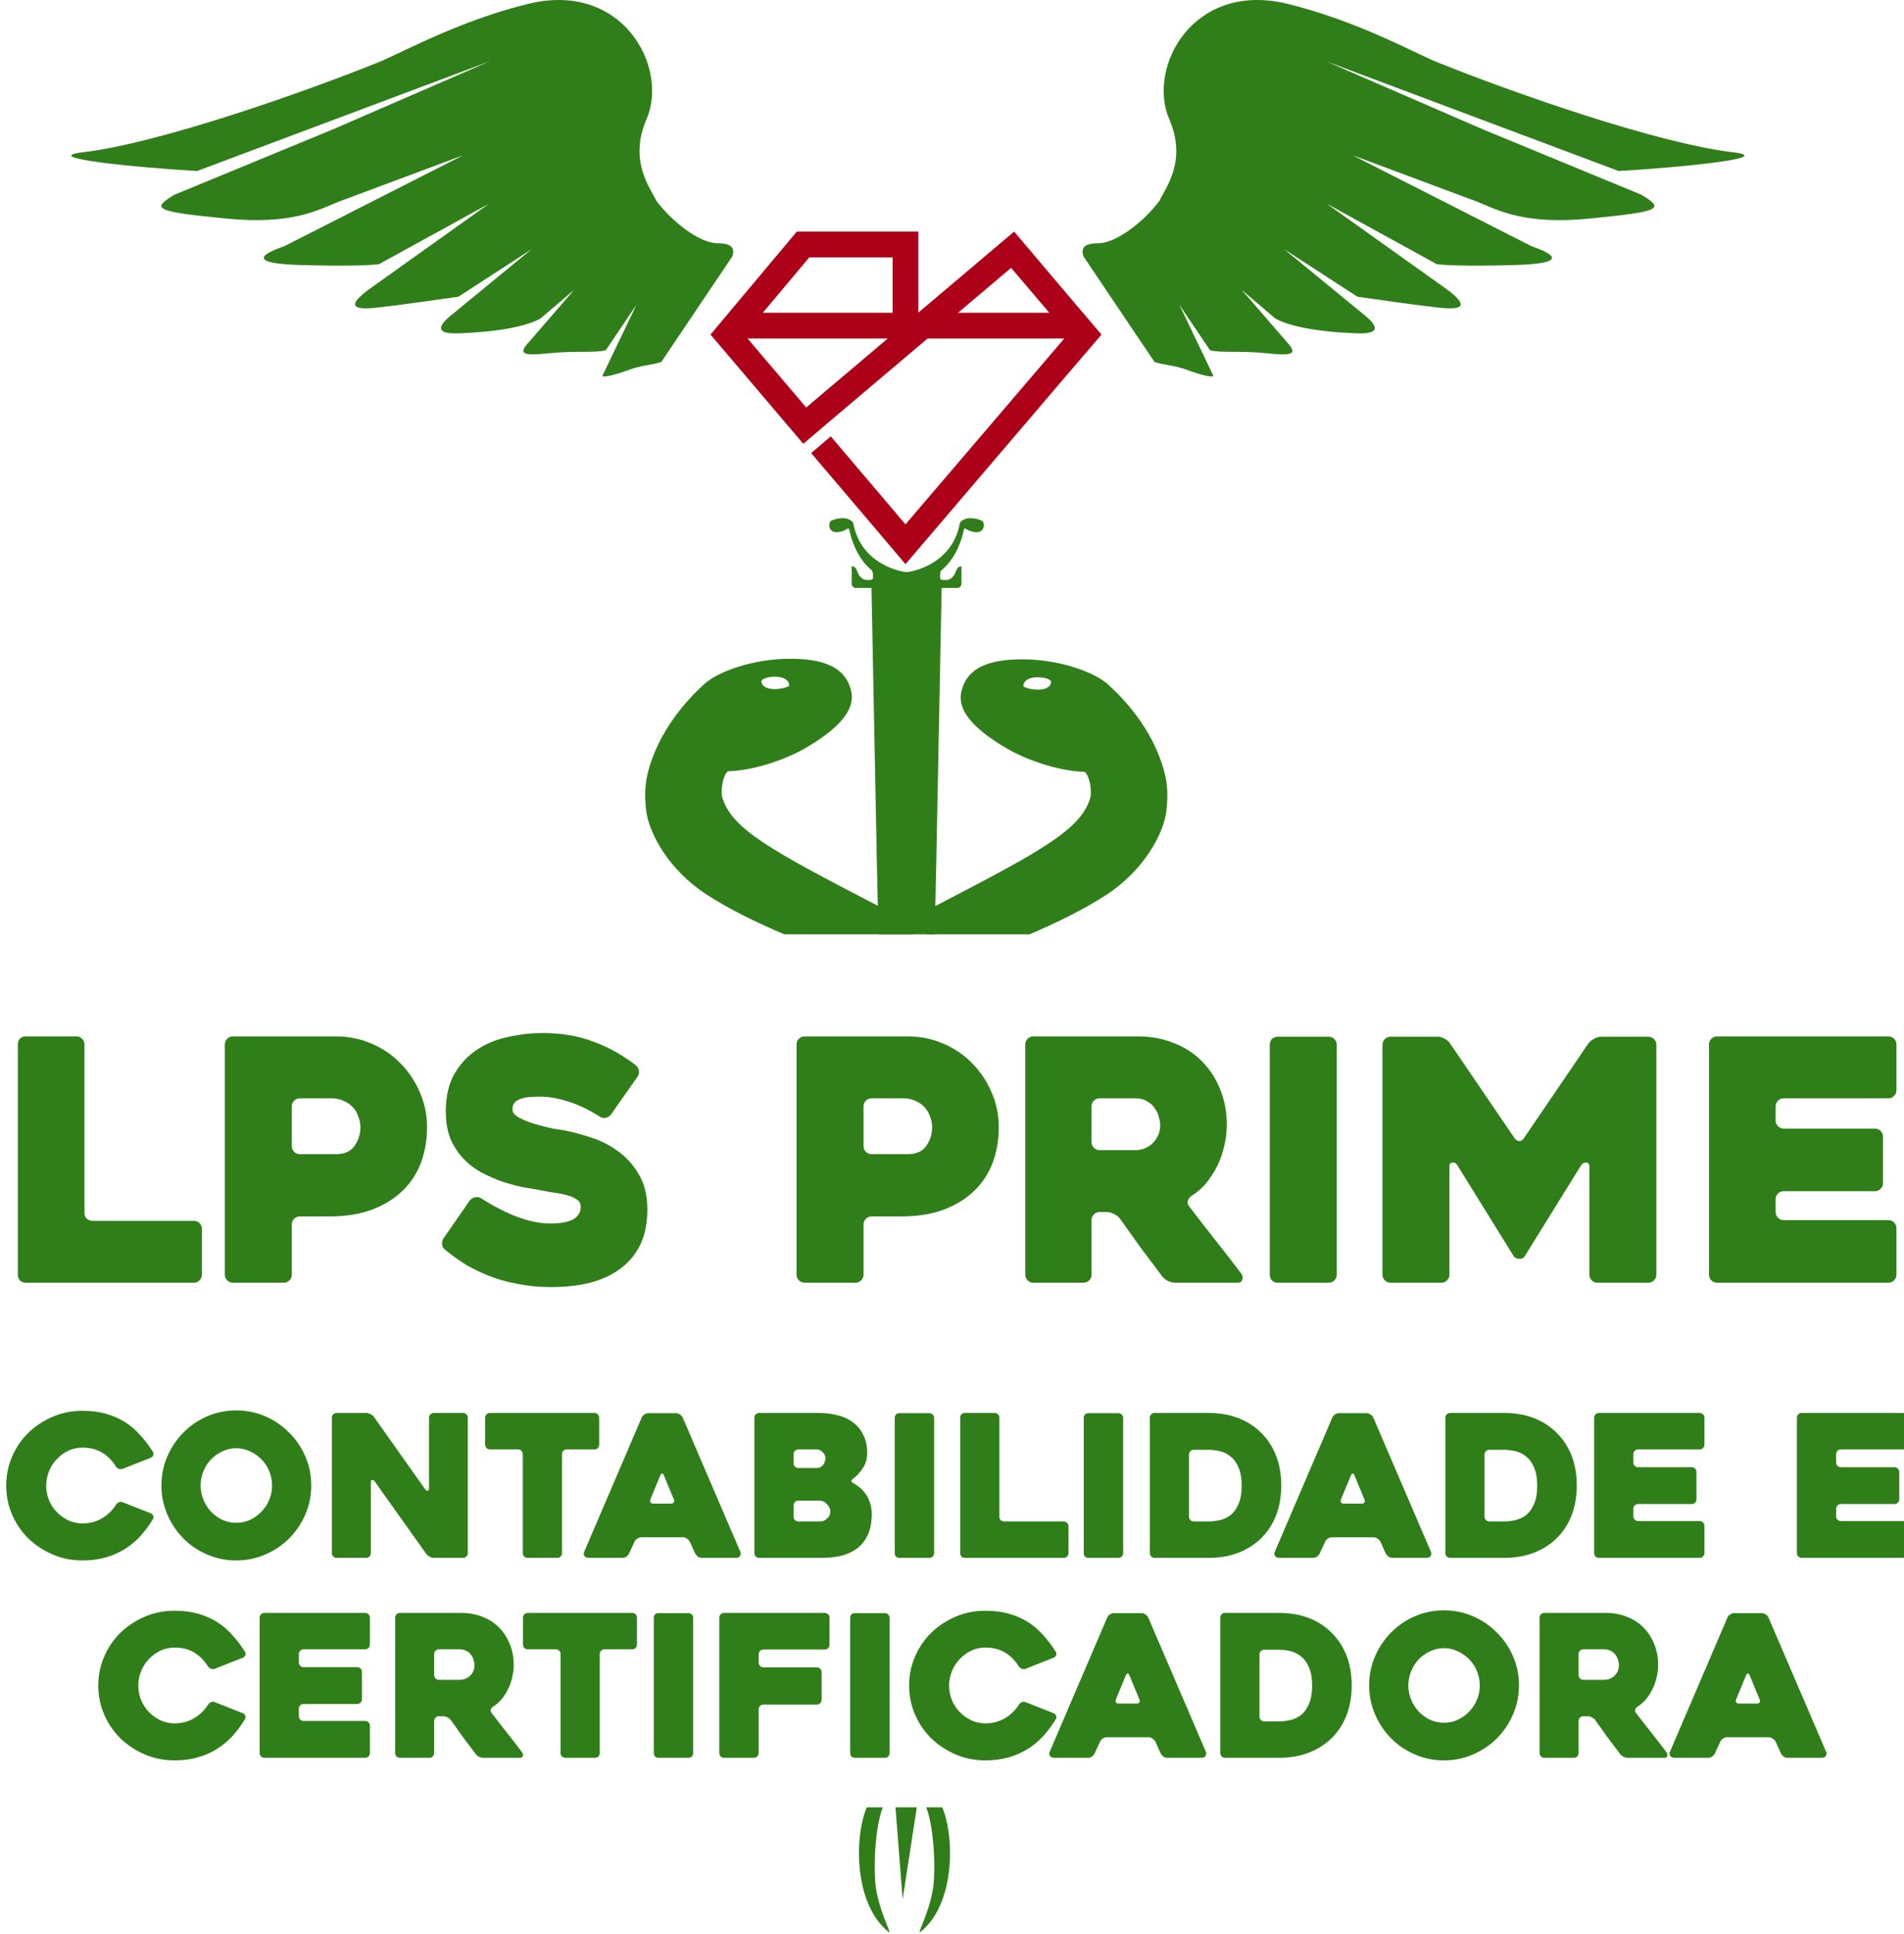 <svg width="962" height="977" viewBox="0 0 962 977" fill="none" xmlns="http://www.w3.org/2000/svg">
<path d="M102 620.8V643.92C102 645.053 101.603 646.017 100.81 646.81C100.017 647.603 99.053 648 97.92 648H13.09C11.843 648 10.823 647.603 10.03 646.81C9.35 646.017 9.01 645.053 9.01 643.92V527.64C9.01 526.507 9.35 525.543 10.03 524.75C10.823 523.957 11.843 523.56 13.09 523.56H38.59C39.723 523.56 40.687 523.957 41.48 524.75C42.273 525.543 42.67 526.507 42.67 527.64V612.64C42.67 613.773 43.01 614.737 43.69 615.53C44.483 616.323 45.503 616.72 46.75 616.72H97.92C99.053 616.72 100.017 617.117 100.81 617.91C101.603 618.703 102 619.667 102 620.8ZM166.3 614.51H151.51C150.377 614.51 149.413 614.907 148.62 615.7C147.827 616.493 147.43 617.457 147.43 618.59V643.92C147.43 645.053 147.033 646.017 146.24 646.81C145.447 647.603 144.483 648 143.35 648H117.68C116.547 648 115.583 647.603 114.79 646.81C113.997 646.017 113.6 645.053 113.6 643.92V527.64C113.6 526.507 113.997 525.543 114.79 524.75C115.583 523.957 116.547 523.56 117.68 523.56H169.7C176.047 523.56 181.997 524.75 187.55 527.13C193.217 529.51 198.09 532.797 202.17 536.99C206.363 541.183 209.65 546.057 212.03 551.61C214.523 557.163 215.77 563.113 215.77 569.46C215.77 575.807 214.75 581.757 212.71 587.31C210.67 592.75 207.553 597.51 203.36 601.59C199.28 605.557 194.123 608.73 187.89 611.11C181.77 613.377 174.573 614.51 166.3 614.51ZM167.49 554.84H151.51C150.377 554.84 149.413 555.237 148.62 556.03C147.827 556.823 147.43 557.787 147.43 558.92V578.98C147.43 580.113 147.827 581.077 148.62 581.87C149.413 582.663 150.377 583.06 151.51 583.06H169.7C174.007 583.06 177.123 581.7 179.05 578.98C181.09 576.147 182.11 572.973 182.11 569.46C182.11 567.647 181.77 565.89 181.09 564.19C180.523 562.377 179.617 560.79 178.37 559.43C177.123 558.07 175.593 556.993 173.78 556.2C171.967 555.293 169.87 554.84 167.49 554.84ZM243.095 605.33C249.215 609.297 255.278 612.413 261.285 614.68C267.291 616.947 272.901 618.08 278.115 618.08C283.101 618.08 286.898 617.4 289.505 616.04C292.111 614.567 293.415 612.413 293.415 609.58C293.415 608.107 292.848 606.973 291.715 606.18C290.581 605.273 289.051 604.537 287.125 603.97C285.311 603.403 283.158 602.95 280.665 602.61C278.171 602.27 275.621 601.817 273.015 601.25C270.521 600.797 267.575 600.287 264.175 599.72C260.888 599.04 257.488 598.133 253.975 597C250.461 595.753 246.948 594.223 243.435 592.41C240.035 590.597 236.975 588.273 234.255 585.44C231.535 582.607 229.325 579.263 227.625 575.41C226.038 571.443 225.245 566.797 225.245 561.47C225.245 553.65 226.775 547.19 229.835 542.09C232.895 536.99 236.748 532.967 241.395 530.02C246.155 526.96 251.425 524.863 257.205 523.73C262.985 522.483 268.595 521.86 274.035 521.86C283.555 521.86 292.055 523.277 299.535 526.11C307.128 528.83 314.381 532.853 321.295 538.18C322.201 538.973 322.711 539.937 322.825 541.07C322.938 542.203 322.655 543.223 321.975 544.13L308.715 563C308.035 563.907 307.128 564.473 305.995 564.7C304.861 564.927 303.841 564.7 302.935 564.02C297.155 560.393 291.771 557.843 286.785 556.37C281.798 554.783 277.208 553.99 273.015 553.99C271.768 553.99 270.295 554.047 268.595 554.16C267.008 554.16 265.478 554.387 264.005 554.84C262.531 555.18 261.285 555.803 260.265 556.71C259.358 557.617 258.905 558.863 258.905 560.45C258.905 562.037 260.095 563.453 262.475 564.7C264.855 565.947 267.575 567.023 270.635 567.93C273.695 568.837 276.641 569.573 279.475 570.14C282.308 570.593 284.121 570.877 284.915 570.99C288.995 571.783 293.471 572.973 298.345 574.56C303.218 576.033 307.751 578.3 311.945 581.36C316.251 584.307 319.821 588.217 322.655 593.09C325.601 597.85 327.075 603.857 327.075 611.11C327.075 617.91 325.885 623.803 323.505 628.79C321.125 633.663 317.781 637.687 313.475 640.86C309.281 644.033 304.181 646.413 298.175 648C292.281 649.473 285.708 650.21 278.455 650.21C272.561 650.21 267.065 649.7 261.965 648.68C256.865 647.773 252.105 646.47 247.685 644.77C243.265 643.07 239.128 641.087 235.275 638.82C231.535 636.44 228.078 633.947 224.905 631.34C223.998 630.66 223.488 629.753 223.375 628.62C223.261 627.373 223.545 626.297 224.225 625.39L237.315 606.52C237.995 605.613 238.901 605.047 240.035 604.82C241.168 604.593 242.188 604.763 243.095 605.33ZM455.167 614.51H440.377C439.244 614.51 438.28 614.907 437.487 615.7C436.694 616.493 436.297 617.457 436.297 618.59V643.92C436.297 645.053 435.9 646.017 435.107 646.81C434.314 647.603 433.35 648 432.217 648H406.547C405.414 648 404.45 647.603 403.657 646.81C402.864 646.017 402.467 645.053 402.467 643.92V527.64C402.467 526.507 402.864 525.543 403.657 524.75C404.45 523.957 405.414 523.56 406.547 523.56H458.567C464.914 523.56 470.864 524.75 476.417 527.13C482.084 529.51 486.957 532.797 491.037 536.99C495.23 541.183 498.517 546.057 500.897 551.61C503.39 557.163 504.637 563.113 504.637 569.46C504.637 575.807 503.617 581.757 501.577 587.31C499.537 592.75 496.42 597.51 492.227 601.59C488.147 605.557 482.99 608.73 476.757 611.11C470.637 613.377 463.44 614.51 455.167 614.51ZM456.357 554.84H440.377C439.244 554.84 438.28 555.237 437.487 556.03C436.694 556.823 436.297 557.787 436.297 558.92V578.98C436.297 580.113 436.694 581.077 437.487 581.87C438.28 582.663 439.244 583.06 440.377 583.06H458.567C462.874 583.06 465.99 581.7 467.917 578.98C469.957 576.147 470.977 572.973 470.977 569.46C470.977 567.647 470.637 565.89 469.957 564.19C469.39 562.377 468.484 560.79 467.237 559.43C465.99 558.07 464.46 556.993 462.647 556.2C460.834 555.293 458.737 554.84 456.357 554.84ZM547.432 648H522.102C520.969 648 520.005 647.603 519.212 646.81C518.419 646.017 518.022 645.053 518.022 643.92V527.64C518.022 526.507 518.419 525.543 519.212 524.75C520.005 523.957 520.969 523.56 522.102 523.56H574.972C581.545 523.56 587.609 524.693 593.162 526.96C598.715 529.113 603.419 532.173 607.272 536.14C611.239 540.107 614.299 544.81 616.452 550.25C618.719 555.69 619.852 561.697 619.852 568.27C619.852 571.897 619.399 575.523 618.492 579.15C617.699 582.663 616.509 586.007 614.922 589.18C613.335 592.353 611.465 595.243 609.312 597.85C607.159 600.343 604.722 602.44 602.002 604.14C601.095 604.82 600.472 605.67 600.132 606.69C599.905 607.597 600.132 608.503 600.812 609.41C605.119 615.077 609.652 620.913 614.412 626.92C619.172 632.927 623.422 638.423 627.162 643.41C627.842 644.317 628.012 645.337 627.672 646.47C627.332 647.49 626.595 648 625.462 648H593.842C592.709 648 591.462 647.717 590.102 647.15C588.855 646.47 587.892 645.677 587.212 644.77C583.585 640.01 579.959 635.193 576.332 630.32C572.819 625.447 569.305 620.517 565.792 615.53C565.112 614.623 564.149 613.887 562.902 613.32C561.655 612.64 560.465 612.3 559.332 612.3H555.592C554.459 612.3 553.495 612.697 552.702 613.49C551.909 614.283 551.512 615.247 551.512 616.38V643.92C551.512 645.053 551.115 646.017 550.322 646.81C549.529 647.603 548.565 648 547.432 648ZM555.592 581.02H573.612C574.972 581.02 576.389 580.793 577.862 580.34C579.335 579.773 580.695 578.98 581.942 577.96C583.189 576.827 584.209 575.467 585.002 573.88C585.795 572.293 586.192 570.423 586.192 568.27C586.192 567.137 585.965 565.833 585.512 564.36C585.172 562.773 584.492 561.3 583.472 559.94C582.565 558.467 581.262 557.277 579.562 556.37C577.975 555.35 575.992 554.84 573.612 554.84H555.592C554.459 554.84 553.495 555.237 552.702 556.03C551.909 556.823 551.512 557.787 551.512 558.92V576.94C551.512 578.073 551.909 579.037 552.702 579.83C553.495 580.623 554.459 581.02 555.592 581.02ZM671.315 648H645.645C644.399 648 643.379 647.603 642.585 646.81C641.905 646.017 641.565 645.053 641.565 643.92V527.81C641.565 526.677 641.905 525.713 642.585 524.92C643.379 524.127 644.399 523.73 645.645 523.73H671.315C672.449 523.73 673.412 524.127 674.205 524.92C674.999 525.713 675.395 526.677 675.395 527.81V643.92C675.395 645.053 674.999 646.017 674.205 646.81C673.412 647.603 672.449 648 671.315 648ZM836.869 527.81V643.92C836.869 645.053 836.472 646.017 835.679 646.81C834.886 647.603 833.922 648 832.789 648H807.119C805.986 648 805.022 647.603 804.229 646.81C803.436 646.017 803.039 645.053 803.039 643.92V589.18C803.039 588.047 802.529 587.423 801.509 587.31C800.489 587.197 799.639 587.593 798.959 588.5L770.399 634.57C769.832 635.477 768.925 635.93 767.679 635.93C766.432 635.93 765.469 635.477 764.789 634.57L736.229 588.5C735.662 587.593 734.869 587.197 733.849 587.31C732.829 587.423 732.319 588.047 732.319 589.18V643.92C732.319 645.053 731.922 646.017 731.129 646.81C730.335 647.603 729.372 648 728.239 648H702.569C701.435 648 700.472 647.603 699.679 646.81C698.885 646.017 698.489 645.053 698.489 643.92V527.81C698.489 526.677 698.885 525.713 699.679 524.92C700.472 524.127 701.435 523.73 702.569 523.73H726.369C727.502 523.73 728.692 524.07 729.939 524.75C731.185 525.43 732.092 526.223 732.659 527.13L765.299 575.07C765.979 575.977 766.772 576.43 767.679 576.43C768.585 576.43 769.322 575.977 769.889 575.07L802.529 527.13C803.209 526.223 804.172 525.43 805.419 524.75C806.666 524.07 807.855 523.73 808.989 523.73H832.789C833.922 523.73 834.886 524.127 835.679 524.92C836.472 525.713 836.869 526.677 836.869 527.81ZM897.152 558.92V566.06C897.152 567.193 897.549 568.157 898.342 568.95C899.136 569.743 900.099 570.14 901.232 570.14H947.302C948.436 570.14 949.399 570.537 950.192 571.33C950.986 572.123 951.382 573.087 951.382 574.22V597.68C951.382 598.813 950.986 599.777 950.192 600.57C949.399 601.363 948.436 601.76 947.302 601.76H901.232C900.099 601.76 899.136 602.157 898.342 602.95C897.549 603.743 897.152 604.707 897.152 605.84V612.3C897.152 613.433 897.549 614.397 898.342 615.19C899.136 615.983 900.099 616.38 901.232 616.38H954.102C955.236 616.38 956.199 616.777 956.992 617.57C957.786 618.363 958.182 619.327 958.182 620.46V643.92C958.182 645.053 957.786 646.017 956.992 646.81C956.199 647.603 955.236 648 954.102 648H867.572C866.439 648 865.476 647.603 864.682 646.81C863.889 646.017 863.492 645.053 863.492 643.92V527.64C863.492 526.507 863.889 525.543 864.682 524.75C865.476 523.957 866.439 523.56 867.572 523.56H954.102C955.236 523.56 956.199 523.957 956.992 524.75C957.786 525.543 958.182 526.507 958.182 527.64V550.76C958.182 551.893 957.786 552.857 956.992 553.65C956.199 554.443 955.236 554.84 954.102 554.84H901.232C900.099 554.84 899.136 555.237 898.342 556.03C897.549 556.823 897.152 557.787 897.152 558.92Z" fill="#307E1A"/>
<path d="M77.237 767.5C75.303 770.633 73.17 773.5 70.837 776.1C68.503 778.633 65.87 780.8 62.937 782.6C60.07 784.4 56.87 785.8 53.337 786.8C49.803 787.8 45.903 788.3 41.637 788.3C36.303 788.3 31.303 787.3 26.637 785.3C21.97 783.3 17.87 780.6 14.337 777.2C10.87 773.8 8.137 769.8 6.137 765.2C4.137 760.6 3.137 755.7 3.137 750.5C3.137 745.3 4.137 740.4 6.137 735.8C8.137 731.2 10.87 727.2 14.337 723.8C17.87 720.4 21.97 717.7 26.637 715.7C31.303 713.7 36.303 712.7 41.637 712.7C46.037 712.7 50.003 713.2 53.537 714.2C57.07 715.2 60.27 716.6 63.137 718.4C66.003 720.2 68.57 722.4 70.837 725C73.17 727.533 75.303 730.333 77.237 733.4C77.57 733.933 77.637 734.5 77.437 735.1C77.237 735.7 76.837 736.133 76.237 736.4L62.037 742C61.37 742.267 60.703 742.267 60.037 742C59.37 741.733 58.87 741.333 58.537 740.8C56.603 737.733 54.27 735.4 51.537 733.8C48.803 732.133 45.503 731.3 41.637 731.3C39.103 731.3 36.703 731.833 34.437 732.9C32.237 733.967 30.303 735.4 28.637 737.2C26.97 738.933 25.67 740.967 24.737 743.3C23.803 745.633 23.337 748.033 23.337 750.5C23.337 753.033 23.803 755.467 24.737 757.8C25.67 760.067 26.97 762.067 28.637 763.8C30.303 765.533 32.237 766.933 34.437 768C36.703 769.067 39.103 769.6 41.637 769.6C45.303 769.6 48.603 768.733 51.537 767C54.537 765.2 56.903 762.9 58.637 760.1C58.97 759.567 59.437 759.167 60.037 758.9C60.703 758.633 61.37 758.633 62.037 758.9L76.237 764.5C76.837 764.767 77.237 765.2 77.437 765.8C77.637 766.333 77.57 766.9 77.237 767.5ZM81.559 750.4C81.559 745.2 82.559 740.3 84.559 735.7C86.559 731.1 89.259 727.1 92.659 723.7C96.059 720.233 100.059 717.5 104.659 715.5C109.259 713.5 114.159 712.5 119.359 712.5C124.559 712.5 129.459 713.5 134.059 715.5C138.659 717.5 142.659 720.233 146.059 723.7C149.526 727.1 152.259 731.1 154.259 735.7C156.259 740.3 157.259 745.2 157.259 750.4C157.259 755.6 156.259 760.5 154.259 765.1C152.259 769.7 149.526 773.733 146.059 777.2C142.659 780.6 138.659 783.3 134.059 785.3C129.459 787.3 124.559 788.3 119.359 788.3C114.159 788.3 109.259 787.3 104.659 785.3C100.059 783.3 96.059 780.6 92.659 777.2C89.259 773.733 86.559 769.7 84.559 765.1C82.559 760.5 81.559 755.6 81.559 750.4ZM101.359 750.4C101.359 752.933 101.826 755.333 102.759 757.6C103.693 759.867 104.959 761.867 106.559 763.6C108.226 765.333 110.159 766.733 112.359 767.8C114.559 768.8 116.893 769.3 119.359 769.3C121.826 769.3 124.159 768.8 126.359 767.8C128.559 766.733 130.493 765.333 132.159 763.6C133.826 761.867 135.126 759.867 136.059 757.6C136.993 755.333 137.459 752.933 137.459 750.4C137.459 747.933 136.993 745.567 136.059 743.3C135.126 740.967 133.826 738.967 132.159 737.3C130.493 735.567 128.559 734.2 126.359 733.2C124.159 732.133 121.826 731.6 119.359 731.6C116.893 731.6 114.559 732.133 112.359 733.2C110.159 734.2 108.226 735.567 106.559 737.3C104.959 738.967 103.693 740.967 102.759 743.3C101.826 745.567 101.359 747.933 101.359 750.4ZM236.372 716.2V784.6C236.372 785.267 236.139 785.833 235.672 786.3C235.205 786.767 234.639 787 233.972 787H219.172C218.505 787 217.805 786.8 217.072 786.4C216.339 786 215.772 785.533 215.372 785L189.272 748.3C188.872 747.767 188.439 747.567 187.972 747.7C187.572 747.767 187.372 748.133 187.372 748.8V784.6C187.372 785.267 187.139 785.833 186.672 786.3C186.205 786.767 185.639 787 184.972 787H170.072C169.405 787 168.839 786.767 168.372 786.3C167.905 785.833 167.672 785.267 167.672 784.6V716.2C167.672 715.533 167.905 714.967 168.372 714.5C168.839 714.033 169.405 713.8 170.072 713.8H185.072C185.739 713.8 186.439 714 187.172 714.4C187.905 714.733 188.472 715.167 188.872 715.7L214.872 752.4C215.272 752.933 215.672 753.167 216.072 753.1C216.539 753.033 216.772 752.667 216.772 752V716.2C216.772 715.533 217.005 714.967 217.472 714.5C217.939 714.033 218.505 713.8 219.172 713.8H233.972C234.639 713.8 235.205 714.033 235.672 714.5C236.139 714.967 236.372 715.533 236.372 716.2ZM300.336 732.2H286.336C285.669 732.2 285.103 732.433 284.636 732.9C284.169 733.367 283.936 733.933 283.936 734.6V784.6C283.936 785.267 283.703 785.833 283.236 786.3C282.836 786.767 282.269 787 281.536 787H266.536C265.869 787 265.303 786.767 264.836 786.3C264.369 785.833 264.136 785.267 264.136 784.6V734.6C264.136 733.933 263.903 733.367 263.436 732.9C263.036 732.433 262.469 732.2 261.736 732.2H247.536C246.869 732.2 246.303 731.967 245.836 731.5C245.369 731.033 245.136 730.467 245.136 729.8V716.2C245.136 715.533 245.369 714.967 245.836 714.5C246.303 714.033 246.869 713.8 247.536 713.8H300.336C301.069 713.8 301.636 714.033 302.036 714.5C302.503 714.967 302.736 715.533 302.736 716.2V729.8C302.736 730.467 302.503 731.033 302.036 731.5C301.636 731.967 301.069 732.2 300.336 732.2ZM324.23 716.1C324.497 715.5 324.93 715 325.53 714.6C326.197 714.133 326.897 713.9 327.63 713.9H341.63C342.297 713.9 342.93 714.133 343.53 714.6C344.197 715 344.664 715.5 344.93 716.1L374.13 784.1C374.397 784.7 374.33 785.333 373.93 786C373.597 786.667 372.897 787 371.83 787H354.73C353.997 787 353.297 786.8 352.63 786.4C352.03 785.933 351.564 785.4 351.23 784.8L348.53 778.8C348.197 778.2 347.697 777.7 347.03 777.3C346.43 776.833 345.797 776.6 345.13 776.6H324.03C323.297 776.6 322.597 776.833 321.93 777.3C321.33 777.7 320.897 778.2 320.63 778.8L317.83 784.8C317.564 785.4 317.097 785.933 316.43 786.4C315.83 786.8 315.197 787 314.53 787H297.33C296.997 787 296.664 786.933 296.33 786.8C295.93 786.667 295.63 786.467 295.43 786.2C295.164 785.933 294.997 785.6 294.93 785.2C294.864 784.8 294.964 784.333 295.23 783.8L324.23 716.1ZM330.13 759.6H339.03C339.697 759.6 340.164 759.4 340.43 759C340.764 758.533 340.764 758 340.43 757.4C339.764 755.733 338.964 753.8 338.03 751.6C337.097 749.333 336.23 747.233 335.43 745.3C335.164 744.7 334.864 744.4 334.53 744.4C334.197 744.4 333.897 744.7 333.63 745.3L328.63 757.4C328.364 758 328.364 758.533 328.63 759C328.897 759.4 329.397 759.6 330.13 759.6ZM431.246 749.3C432.313 749.9 433.379 750.633 434.446 751.5C435.513 752.367 436.479 753.433 437.346 754.7C438.279 755.967 439.013 757.433 439.546 759.1C440.146 760.767 440.446 762.667 440.446 764.8C440.446 769.133 439.746 772.733 438.346 775.6C437.013 778.4 435.179 780.667 432.846 782.4C430.513 784.067 427.813 785.267 424.746 786C421.746 786.667 418.579 787 415.246 787H383.546C382.879 787 382.313 786.767 381.846 786.3C381.379 785.833 381.146 785.267 381.146 784.6V716.2C381.146 715.533 381.379 714.967 381.846 714.5C382.313 714.033 382.879 713.8 383.546 713.8H413.746C416.946 713.8 420.013 714.167 422.946 714.9C425.879 715.567 428.446 716.7 430.646 718.3C432.913 719.9 434.713 722 436.046 724.6C437.446 727.133 438.146 730.267 438.146 734C438.146 737 437.379 739.6 435.846 741.8C434.379 744 432.779 745.733 431.046 747C429.846 747.867 429.913 748.633 431.246 749.3ZM403.346 741.6H412.646C413.979 741.6 415.046 741.1 415.846 740.1C416.646 739.033 417.046 737.867 417.046 736.6C417.046 735.4 416.546 734.367 415.546 733.5C414.613 732.633 413.713 732.2 412.846 732.2H403.346C402.679 732.2 402.113 732.433 401.646 732.9C401.179 733.367 400.946 733.933 400.946 734.6V739.2C400.946 739.867 401.179 740.433 401.646 740.9C402.113 741.367 402.679 741.6 403.346 741.6ZM413.846 758.1H403.346C402.679 758.1 402.113 758.333 401.646 758.8C401.179 759.267 400.946 759.833 400.946 760.5V766.2C400.946 766.867 401.179 767.433 401.646 767.9C402.113 768.367 402.679 768.6 403.346 768.6H414.546C415.746 768.6 416.879 768.1 417.946 767.1C419.013 766.1 419.546 764.933 419.546 763.6C419.546 762.4 419.013 761.2 417.946 760C416.946 758.733 415.579 758.1 413.846 758.1ZM469.563 787H454.463C453.73 787 453.13 786.767 452.663 786.3C452.263 785.833 452.063 785.267 452.063 784.6V716.3C452.063 715.633 452.263 715.067 452.663 714.6C453.13 714.133 453.73 713.9 454.463 713.9H469.563C470.23 713.9 470.797 714.133 471.263 714.6C471.73 715.067 471.963 715.633 471.963 716.3V784.6C471.963 785.267 471.73 785.833 471.263 786.3C470.797 786.767 470.23 787 469.563 787ZM539.848 771V784.6C539.848 785.267 539.614 785.833 539.148 786.3C538.681 786.767 538.114 787 537.448 787H487.548C486.814 787 486.214 786.767 485.748 786.3C485.348 785.833 485.148 785.267 485.148 784.6V716.2C485.148 715.533 485.348 714.967 485.748 714.5C486.214 714.033 486.814 713.8 487.548 713.8H502.548C503.214 713.8 503.781 714.033 504.248 714.5C504.714 714.967 504.948 715.533 504.948 716.2V766.2C504.948 766.867 505.148 767.433 505.548 767.9C506.014 768.367 506.614 768.6 507.348 768.6H537.448C538.114 768.6 538.681 768.833 539.148 769.3C539.614 769.767 539.848 770.333 539.848 771ZM565.071 787H549.971C549.238 787 548.638 786.767 548.171 786.3C547.771 785.833 547.571 785.267 547.571 784.6V716.3C547.571 715.633 547.771 715.067 548.171 714.6C548.638 714.133 549.238 713.9 549.971 713.9H565.071C565.738 713.9 566.304 714.133 566.771 714.6C567.238 715.067 567.471 715.633 567.471 716.3V784.6C567.471 785.267 567.238 785.833 566.771 786.3C566.304 786.767 565.738 787 565.071 787ZM580.955 784.6V716.2C580.955 715.533 581.189 714.967 581.655 714.5C582.122 714.033 582.689 713.8 583.355 713.8H610.655C621.122 713.8 629.689 716.867 636.355 723C639.955 726.333 642.689 730.3 644.555 734.9C646.422 739.5 647.355 744.667 647.355 750.4C647.355 756.133 646.422 761.333 644.555 766C642.689 770.6 639.955 774.567 636.355 777.9C633.022 780.9 629.189 783.167 624.855 784.7C620.589 786.233 615.855 787 610.655 787H583.355C582.689 787 582.122 786.767 581.655 786.3C581.189 785.833 580.955 785.267 580.955 784.6ZM603.155 768.6H610.655C612.522 768.6 614.455 768.367 616.455 767.9C618.455 767.433 620.255 766.567 621.855 765.3C623.455 763.967 624.755 762.133 625.755 759.8C626.822 757.4 627.355 754.3 627.355 750.5C627.355 746.7 626.822 743.633 625.755 741.3C624.755 738.9 623.422 737.067 621.755 735.8C620.155 734.467 618.355 733.567 616.355 733.1C614.422 732.633 612.522 732.4 610.655 732.4H603.155C602.489 732.4 601.922 732.633 601.455 733.1C600.989 733.567 600.755 734.133 600.755 734.8V766.2C600.755 766.867 600.989 767.433 601.455 767.9C601.922 768.367 602.489 768.6 603.155 768.6ZM673.156 716.1C673.423 715.5 673.856 715 674.456 714.6C675.123 714.133 675.823 713.9 676.556 713.9H690.556C691.223 713.9 691.856 714.133 692.456 714.6C693.123 715 693.59 715.5 693.856 716.1L723.056 784.1C723.323 784.7 723.256 785.333 722.856 786C722.523 786.667 721.823 787 720.756 787H703.656C702.923 787 702.223 786.8 701.556 786.4C700.956 785.933 700.49 785.4 700.156 784.8L697.456 778.8C697.123 778.2 696.623 777.7 695.956 777.3C695.356 776.833 694.723 776.6 694.056 776.6H672.956C672.223 776.6 671.523 776.833 670.856 777.3C670.256 777.7 669.823 778.2 669.556 778.8L666.756 784.8C666.49 785.4 666.023 785.933 665.356 786.4C664.756 786.8 664.123 787 663.456 787H646.256C645.923 787 645.59 786.933 645.256 786.8C644.856 786.667 644.556 786.467 644.356 786.2C644.09 785.933 643.923 785.6 643.856 785.2C643.79 784.8 643.89 784.333 644.156 783.8L673.156 716.1ZM679.056 759.6H687.956C688.623 759.6 689.09 759.4 689.356 759C689.69 758.533 689.69 758 689.356 757.4C688.69 755.733 687.89 753.8 686.956 751.6C686.023 749.333 685.156 747.233 684.356 745.3C684.09 744.7 683.79 744.4 683.456 744.4C683.123 744.4 682.823 744.7 682.556 745.3L677.556 757.4C677.29 758 677.29 758.533 677.556 759C677.823 759.4 678.323 759.6 679.056 759.6ZM730.272 784.6V716.2C730.272 715.533 730.505 714.967 730.972 714.5C731.439 714.033 732.005 713.8 732.672 713.8H759.972C770.439 713.8 779.005 716.867 785.672 723C789.272 726.333 792.005 730.3 793.872 734.9C795.739 739.5 796.672 744.667 796.672 750.4C796.672 756.133 795.739 761.333 793.872 766C792.005 770.6 789.272 774.567 785.672 777.9C782.339 780.9 778.505 783.167 774.172 784.7C769.905 786.233 765.172 787 759.972 787H732.672C732.005 787 731.439 786.767 730.972 786.3C730.505 785.833 730.272 785.267 730.272 784.6ZM752.472 768.6H759.972C761.839 768.6 763.772 768.367 765.772 767.9C767.772 767.433 769.572 766.567 771.172 765.3C772.772 763.967 774.072 762.133 775.072 759.8C776.139 757.4 776.672 754.3 776.672 750.5C776.672 746.7 776.139 743.633 775.072 741.3C774.072 738.9 772.739 737.067 771.072 735.8C769.472 734.467 767.672 733.567 765.672 733.1C763.739 732.633 761.839 732.4 759.972 732.4H752.472C751.805 732.4 751.239 732.633 750.772 733.1C750.305 733.567 750.072 734.133 750.072 734.8V766.2C750.072 766.867 750.305 767.433 750.772 767.9C751.239 768.367 751.805 768.6 752.472 768.6ZM825.26 734.6V738.8C825.26 739.467 825.493 740.033 825.96 740.5C826.427 740.967 826.993 741.2 827.66 741.2H854.76C855.427 741.2 855.993 741.433 856.46 741.9C856.927 742.367 857.16 742.933 857.16 743.6V757.4C857.16 758.067 856.927 758.633 856.46 759.1C855.993 759.567 855.427 759.8 854.76 759.8H827.66C826.993 759.8 826.427 760.033 825.96 760.5C825.493 760.967 825.26 761.533 825.26 762.2V766C825.26 766.667 825.493 767.233 825.96 767.7C826.427 768.167 826.993 768.4 827.66 768.4H858.76C859.427 768.4 859.993 768.633 860.46 769.1C860.927 769.567 861.16 770.133 861.16 770.8V784.6C861.16 785.267 860.927 785.833 860.46 786.3C859.993 786.767 859.427 787 858.76 787H807.86C807.193 787 806.627 786.767 806.16 786.3C805.693 785.833 805.46 785.267 805.46 784.6V716.2C805.46 715.533 805.693 714.967 806.16 714.5C806.627 714.033 807.193 713.8 807.86 713.8H858.76C859.427 713.8 859.993 714.033 860.46 714.5C860.927 714.967 861.16 715.533 861.16 716.2V729.8C861.16 730.467 860.927 731.033 860.46 731.5C859.993 731.967 859.427 732.2 858.76 732.2H827.66C826.993 732.2 826.427 732.433 825.96 732.9C825.493 733.367 825.26 733.933 825.26 734.6ZM927.702 734.6V738.8C927.702 739.467 927.935 740.033 928.402 740.5C928.868 740.967 929.435 741.2 930.102 741.2H957.202C957.868 741.2 958.435 741.433 958.902 741.9C959.368 742.367 959.602 742.933 959.602 743.6V757.4C959.602 758.067 959.368 758.633 958.902 759.1C958.435 759.567 957.868 759.8 957.202 759.8H930.102C929.435 759.8 928.868 760.033 928.402 760.5C927.935 760.967 927.702 761.533 927.702 762.2V766C927.702 766.667 927.935 767.233 928.402 767.7C928.868 768.167 929.435 768.4 930.102 768.4H961.202C961.868 768.4 962.435 768.633 962.902 769.1C963.368 769.567 963.602 770.133 963.602 770.8V784.6C963.602 785.267 963.368 785.833 962.902 786.3C962.435 786.767 961.868 787 961.202 787H910.302C909.635 787 909.068 786.767 908.602 786.3C908.135 785.833 907.902 785.267 907.902 784.6V716.2C907.902 715.533 908.135 714.967 908.602 714.5C909.068 714.033 909.635 713.8 910.302 713.8H961.202C961.868 713.8 962.435 714.033 962.902 714.5C963.368 714.967 963.602 715.533 963.602 716.2V729.8C963.602 730.467 963.368 731.033 962.902 731.5C962.435 731.967 961.868 732.2 961.202 732.2H930.102C929.435 732.2 928.868 732.433 928.402 732.9C927.935 733.367 927.702 733.933 927.702 734.6ZM123.77 868.5C121.837 871.633 119.703 874.5 117.37 877.1C115.037 879.633 112.403 881.8 109.47 883.6C106.603 885.4 103.403 886.8 99.87 887.8C96.337 888.8 92.437 889.3 88.17 889.3C82.837 889.3 77.837 888.3 73.17 886.3C68.503 884.3 64.403 881.6 60.87 878.2C57.403 874.8 54.67 870.8 52.67 866.2C50.67 861.6 49.67 856.7 49.67 851.5C49.67 846.3 50.67 841.4 52.67 836.8C54.67 832.2 57.403 828.2 60.87 824.8C64.403 821.4 68.503 818.7 73.17 816.7C77.837 814.7 82.837 813.7 88.17 813.7C92.57 813.7 96.537 814.2 100.07 815.2C103.603 816.2 106.803 817.6 109.67 819.4C112.537 821.2 115.103 823.4 117.37 826C119.703 828.533 121.837 831.333 123.77 834.4C124.103 834.933 124.17 835.5 123.97 836.1C123.77 836.7 123.37 837.133 122.77 837.4L108.57 843C107.903 843.267 107.237 843.267 106.57 843C105.903 842.733 105.403 842.333 105.07 841.8C103.137 838.733 100.803 836.4 98.07 834.8C95.337 833.133 92.037 832.3 88.17 832.3C85.637 832.3 83.237 832.833 80.97 833.9C78.77 834.967 76.837 836.4 75.17 838.2C73.503 839.933 72.203 841.967 71.27 844.3C70.337 846.633 69.87 849.033 69.87 851.5C69.87 854.033 70.337 856.467 71.27 858.8C72.203 861.067 73.503 863.067 75.17 864.8C76.837 866.533 78.77 867.933 80.97 869C83.237 870.067 85.637 870.6 88.17 870.6C91.837 870.6 95.137 869.733 98.07 868C101.07 866.2 103.437 863.9 105.17 861.1C105.503 860.567 105.97 860.167 106.57 859.9C107.237 859.633 107.903 859.633 108.57 859.9L122.77 865.5C123.37 865.767 123.77 866.2 123.97 866.8C124.17 867.333 124.103 867.9 123.77 868.5ZM150.993 835.6V839.8C150.993 840.467 151.226 841.033 151.693 841.5C152.159 841.967 152.726 842.2 153.393 842.2H180.493C181.159 842.2 181.726 842.433 182.193 842.9C182.659 843.367 182.893 843.933 182.893 844.6V858.4C182.893 859.067 182.659 859.633 182.193 860.1C181.726 860.567 181.159 860.8 180.493 860.8H153.393C152.726 860.8 152.159 861.033 151.693 861.5C151.226 861.967 150.993 862.533 150.993 863.2V867C150.993 867.667 151.226 868.233 151.693 868.7C152.159 869.167 152.726 869.4 153.393 869.4H184.493C185.159 869.4 185.726 869.633 186.193 870.1C186.659 870.567 186.893 871.133 186.893 871.8V885.6C186.893 886.267 186.659 886.833 186.193 887.3C185.726 887.767 185.159 888 184.493 888H133.593C132.926 888 132.359 887.767 131.893 887.3C131.426 886.833 131.193 886.267 131.193 885.6V817.2C131.193 816.533 131.426 815.967 131.893 815.5C132.359 815.033 132.926 814.8 133.593 814.8H184.493C185.159 814.8 185.726 815.033 186.193 815.5C186.659 815.967 186.893 816.533 186.893 817.2V830.8C186.893 831.467 186.659 832.033 186.193 832.5C185.726 832.967 185.159 833.2 184.493 833.2H153.393C152.726 833.2 152.159 833.433 151.693 833.9C151.226 834.367 150.993 834.933 150.993 835.6ZM216.954 888H202.054C201.388 888 200.821 887.767 200.354 887.3C199.888 886.833 199.654 886.267 199.654 885.6V817.2C199.654 816.533 199.888 815.967 200.354 815.5C200.821 815.033 201.388 814.8 202.054 814.8H233.154C237.021 814.8 240.588 815.467 243.854 816.8C247.121 818.067 249.888 819.867 252.154 822.2C254.488 824.533 256.288 827.3 257.554 830.5C258.888 833.7 259.554 837.233 259.554 841.1C259.554 843.233 259.288 845.367 258.754 847.5C258.288 849.567 257.588 851.533 256.654 853.4C255.721 855.267 254.621 856.967 253.354 858.5C252.088 859.967 250.654 861.2 249.054 862.2C248.521 862.6 248.154 863.1 247.954 863.7C247.821 864.233 247.954 864.767 248.354 865.3C250.888 868.633 253.554 872.067 256.354 875.6C259.154 879.133 261.654 882.367 263.854 885.3C264.254 885.833 264.354 886.433 264.154 887.1C263.954 887.7 263.521 888 262.854 888H244.254C243.588 888 242.854 887.833 242.054 887.5C241.321 887.1 240.754 886.633 240.354 886.1C238.221 883.3 236.088 880.467 233.954 877.6C231.888 874.733 229.821 871.833 227.754 868.9C227.354 868.367 226.788 867.933 226.054 867.6C225.321 867.2 224.621 867 223.954 867H221.754C221.088 867 220.521 867.233 220.054 867.7C219.588 868.167 219.354 868.733 219.354 869.4V885.6C219.354 886.267 219.121 886.833 218.654 887.3C218.188 887.767 217.621 888 216.954 888ZM221.754 848.6H232.354C233.154 848.6 233.988 848.467 234.854 848.2C235.721 847.867 236.521 847.4 237.254 846.8C237.988 846.133 238.588 845.333 239.054 844.4C239.521 843.467 239.754 842.367 239.754 841.1C239.754 840.433 239.621 839.667 239.354 838.8C239.154 837.867 238.754 837 238.154 836.2C237.621 835.333 236.854 834.633 235.854 834.1C234.921 833.5 233.754 833.2 232.354 833.2H221.754C221.088 833.2 220.521 833.433 220.054 833.9C219.588 834.367 219.354 834.933 219.354 835.6V846.2C219.354 846.867 219.588 847.433 220.054 847.9C220.521 848.367 221.088 848.6 221.754 848.6ZM319.428 833.2H305.428C304.761 833.2 304.194 833.433 303.728 833.9C303.261 834.367 303.028 834.933 303.028 835.6V885.6C303.028 886.267 302.794 886.833 302.328 887.3C301.928 887.767 301.361 888 300.628 888H285.628C284.961 888 284.394 887.767 283.928 887.3C283.461 886.833 283.228 886.267 283.228 885.6V835.6C283.228 834.933 282.994 834.367 282.528 833.9C282.128 833.433 281.561 833.2 280.828 833.2H266.628C265.961 833.2 265.394 832.967 264.928 832.5C264.461 832.033 264.228 831.467 264.228 830.8V817.2C264.228 816.533 264.461 815.967 264.928 815.5C265.394 815.033 265.961 814.8 266.628 814.8H319.428C320.161 814.8 320.728 815.033 321.128 815.5C321.594 815.967 321.828 816.533 321.828 817.2V830.8C321.828 831.467 321.594 832.033 321.128 832.5C320.728 832.967 320.161 833.2 319.428 833.2ZM347.835 888H332.735C332.001 888 331.401 887.767 330.935 887.3C330.535 886.833 330.335 886.267 330.335 885.6V817.3C330.335 816.633 330.535 816.067 330.935 815.6C331.401 815.133 332.001 814.9 332.735 814.9H347.835C348.501 814.9 349.068 815.133 349.535 815.6C350.001 816.067 350.235 816.633 350.235 817.3V885.6C350.235 886.267 350.001 886.833 349.535 887.3C349.068 887.767 348.501 888 347.835 888ZM383.319 835.7V839.9C383.319 840.567 383.552 841.133 384.019 841.6C384.486 842.067 385.052 842.3 385.719 842.3H412.719C413.386 842.3 413.952 842.533 414.419 843C414.886 843.467 415.119 844.033 415.119 844.7V858.7C415.119 859.367 414.886 859.933 414.419 860.4C413.952 860.867 413.386 861.1 412.719 861.1H385.719C385.052 861.1 384.486 861.333 384.019 861.8C383.552 862.267 383.319 862.833 383.319 863.5V885.6C383.319 886.267 383.086 886.833 382.619 887.3C382.152 887.767 381.586 888 380.919 888H365.819C365.152 888 364.586 887.767 364.119 887.3C363.652 886.833 363.419 886.267 363.419 885.6V817.2C363.419 816.533 363.652 815.967 364.119 815.5C364.586 815.033 365.152 814.8 365.819 814.8H416.719C417.386 814.8 417.952 815.033 418.419 815.5C418.886 815.967 419.119 816.533 419.119 817.2V830.9C419.119 831.567 418.886 832.133 418.419 832.6C417.952 833.067 417.386 833.3 416.719 833.3H385.719C385.052 833.3 384.486 833.533 384.019 834C383.552 834.467 383.319 835.033 383.319 835.7ZM447.054 888H431.954C431.22 888 430.62 887.767 430.154 887.3C429.754 886.833 429.554 886.267 429.554 885.6V817.3C429.554 816.633 429.754 816.067 430.154 815.6C430.62 815.133 431.22 814.9 431.954 814.9H447.054C447.72 814.9 448.287 815.133 448.754 815.6C449.22 816.067 449.454 816.633 449.454 817.3V885.6C449.454 886.267 449.22 886.833 448.754 887.3C448.287 887.767 447.72 888 447.054 888ZM533.438 868.5C531.505 871.633 529.371 874.5 527.038 877.1C524.705 879.633 522.071 881.8 519.138 883.6C516.271 885.4 513.071 886.8 509.538 887.8C506.005 888.8 502.105 889.3 497.838 889.3C492.505 889.3 487.505 888.3 482.838 886.3C478.171 884.3 474.071 881.6 470.538 878.2C467.071 874.8 464.338 870.8 462.338 866.2C460.338 861.6 459.338 856.7 459.338 851.5C459.338 846.3 460.338 841.4 462.338 836.8C464.338 832.2 467.071 828.2 470.538 824.8C474.071 821.4 478.171 818.7 482.838 816.7C487.505 814.7 492.505 813.7 497.838 813.7C502.238 813.7 506.205 814.2 509.738 815.2C513.271 816.2 516.471 817.6 519.338 819.4C522.205 821.2 524.771 823.4 527.038 826C529.371 828.533 531.505 831.333 533.438 834.4C533.771 834.933 533.838 835.5 533.638 836.1C533.438 836.7 533.038 837.133 532.438 837.4L518.238 843C517.571 843.267 516.905 843.267 516.238 843C515.571 842.733 515.071 842.333 514.738 841.8C512.805 838.733 510.471 836.4 507.738 834.8C505.005 833.133 501.705 832.3 497.838 832.3C495.305 832.3 492.905 832.833 490.638 833.9C488.438 834.967 486.505 836.4 484.838 838.2C483.171 839.933 481.871 841.967 480.938 844.3C480.005 846.633 479.538 849.033 479.538 851.5C479.538 854.033 480.005 856.467 480.938 858.8C481.871 861.067 483.171 863.067 484.838 864.8C486.505 866.533 488.438 867.933 490.638 869C492.905 870.067 495.305 870.6 497.838 870.6C501.505 870.6 504.805 869.733 507.738 868C510.738 866.2 513.105 863.9 514.838 861.1C515.171 860.567 515.638 860.167 516.238 859.9C516.905 859.633 517.571 859.633 518.238 859.9L532.438 865.5C533.038 865.767 533.438 866.2 533.638 866.8C533.838 867.333 533.771 867.9 533.438 868.5ZM559.436 817.1C559.702 816.5 560.136 816 560.736 815.6C561.402 815.133 562.102 814.9 562.836 814.9H576.836C577.502 814.9 578.136 815.133 578.736 815.6C579.402 816 579.869 816.5 580.136 817.1L609.336 885.1C609.602 885.7 609.536 886.333 609.136 887C608.802 887.667 608.102 888 607.036 888H589.936C589.202 888 588.502 887.8 587.836 887.4C587.236 886.933 586.769 886.4 586.436 885.8L583.736 879.8C583.402 879.2 582.902 878.7 582.236 878.3C581.636 877.833 581.002 877.6 580.336 877.6H559.236C558.502 877.6 557.802 877.833 557.136 878.3C556.536 878.7 556.102 879.2 555.836 879.8L553.036 885.8C552.769 886.4 552.302 886.933 551.636 887.4C551.036 887.8 550.402 888 549.736 888H532.536C532.202 888 531.869 887.933 531.536 887.8C531.136 887.667 530.836 887.467 530.636 887.2C530.369 886.933 530.202 886.6 530.136 886.2C530.069 885.8 530.169 885.333 530.436 884.8L559.436 817.1ZM565.336 860.6H574.236C574.902 860.6 575.369 860.4 575.636 860C575.969 859.533 575.969 859 575.636 858.4C574.969 856.733 574.169 854.8 573.236 852.6C572.302 850.333 571.436 848.233 570.636 846.3C570.369 845.7 570.069 845.4 569.736 845.4C569.402 845.4 569.102 845.7 568.836 846.3L563.836 858.4C563.569 859 563.569 859.533 563.836 860C564.102 860.4 564.602 860.6 565.336 860.6ZM616.551 885.6V817.2C616.551 816.533 616.785 815.967 617.251 815.5C617.718 815.033 618.285 814.8 618.951 814.8H646.251C656.718 814.8 665.285 817.867 671.951 824C675.551 827.333 678.285 831.3 680.151 835.9C682.018 840.5 682.951 845.667 682.951 851.4C682.951 857.133 682.018 862.333 680.151 867C678.285 871.6 675.551 875.567 671.951 878.9C668.618 881.9 664.785 884.167 660.451 885.7C656.185 887.233 651.451 888 646.251 888H618.951C618.285 888 617.718 887.767 617.251 887.3C616.785 886.833 616.551 886.267 616.551 885.6ZM638.751 869.6H646.251C648.118 869.6 650.051 869.367 652.051 868.9C654.051 868.433 655.851 867.567 657.451 866.3C659.051 864.967 660.351 863.133 661.351 860.8C662.418 858.4 662.951 855.3 662.951 851.5C662.951 847.7 662.418 844.633 661.351 842.3C660.351 839.9 659.018 838.067 657.351 836.8C655.751 835.467 653.951 834.567 651.951 834.1C650.018 833.633 648.118 833.4 646.251 833.4H638.751C638.085 833.4 637.518 833.633 637.051 834.1C636.585 834.567 636.351 835.133 636.351 835.8V867.2C636.351 867.867 636.585 868.433 637.051 868.9C637.518 869.367 638.085 869.6 638.751 869.6ZM691.764 851.4C691.764 846.2 692.764 841.3 694.764 836.7C696.764 832.1 699.464 828.1 702.864 824.7C706.264 821.233 710.264 818.5 714.864 816.5C719.464 814.5 724.364 813.5 729.564 813.5C734.764 813.5 739.664 814.5 744.264 816.5C748.864 818.5 752.864 821.233 756.264 824.7C759.731 828.1 762.464 832.1 764.464 836.7C766.464 841.3 767.464 846.2 767.464 851.4C767.464 856.6 766.464 861.5 764.464 866.1C762.464 870.7 759.731 874.733 756.264 878.2C752.864 881.6 748.864 884.3 744.264 886.3C739.664 888.3 734.764 889.3 729.564 889.3C724.364 889.3 719.464 888.3 714.864 886.3C710.264 884.3 706.264 881.6 702.864 878.2C699.464 874.733 696.764 870.7 694.764 866.1C692.764 861.5 691.764 856.6 691.764 851.4ZM711.564 851.4C711.564 853.933 712.031 856.333 712.964 858.6C713.898 860.867 715.164 862.867 716.764 864.6C718.431 866.333 720.364 867.733 722.564 868.8C724.764 869.8 727.098 870.3 729.564 870.3C732.031 870.3 734.364 869.8 736.564 868.8C738.764 867.733 740.698 866.333 742.364 864.6C744.031 862.867 745.331 860.867 746.264 858.6C747.198 856.333 747.664 853.933 747.664 851.4C747.664 848.933 747.198 846.567 746.264 844.3C745.331 841.967 744.031 839.967 742.364 838.3C740.698 836.567 738.764 835.2 736.564 834.2C734.364 833.133 732.031 832.6 729.564 832.6C727.098 832.6 724.764 833.133 722.564 834.2C720.364 835.2 718.431 836.567 716.764 838.3C715.164 839.967 713.898 841.967 712.964 844.3C712.031 846.567 711.564 848.933 711.564 851.4ZM795.177 888H780.277C779.61 888 779.044 887.767 778.577 887.3C778.11 886.833 777.877 886.267 777.877 885.6V817.2C777.877 816.533 778.11 815.967 778.577 815.5C779.044 815.033 779.61 814.8 780.277 814.8H811.377C815.244 814.8 818.81 815.467 822.077 816.8C825.344 818.067 828.11 819.867 830.377 822.2C832.71 824.533 834.51 827.3 835.777 830.5C837.11 833.7 837.777 837.233 837.777 841.1C837.777 843.233 837.51 845.367 836.977 847.5C836.51 849.567 835.81 851.533 834.877 853.4C833.944 855.267 832.844 856.967 831.577 858.5C830.31 859.967 828.877 861.2 827.277 862.2C826.744 862.6 826.377 863.1 826.177 863.7C826.044 864.233 826.177 864.767 826.577 865.3C829.11 868.633 831.777 872.067 834.577 875.6C837.377 879.133 839.877 882.367 842.077 885.3C842.477 885.833 842.577 886.433 842.377 887.1C842.177 887.7 841.744 888 841.077 888H822.477C821.81 888 821.077 887.833 820.277 887.5C819.544 887.1 818.977 886.633 818.577 886.1C816.444 883.3 814.31 880.467 812.177 877.6C810.11 874.733 808.044 871.833 805.977 868.9C805.577 868.367 805.01 867.933 804.277 867.6C803.544 867.2 802.844 867 802.177 867H799.977C799.31 867 798.744 867.233 798.277 867.7C797.81 868.167 797.577 868.733 797.577 869.4V885.6C797.577 886.267 797.344 886.833 796.877 887.3C796.41 887.767 795.844 888 795.177 888ZM799.977 848.6H810.577C811.377 848.6 812.21 848.467 813.077 848.2C813.944 847.867 814.744 847.4 815.477 846.8C816.21 846.133 816.81 845.333 817.277 844.4C817.744 843.467 817.977 842.367 817.977 841.1C817.977 840.433 817.844 839.667 817.577 838.8C817.377 837.867 816.977 837 816.377 836.2C815.844 835.333 815.077 834.633 814.077 834.1C813.144 833.5 811.977 833.2 810.577 833.2H799.977C799.31 833.2 798.744 833.433 798.277 833.9C797.81 834.367 797.577 834.933 797.577 835.6V846.2C797.577 846.867 797.81 847.433 798.277 847.9C798.744 848.367 799.31 848.6 799.977 848.6ZM872.814 817.1C873.081 816.5 873.514 816 874.114 815.6C874.781 815.133 875.481 814.9 876.214 814.9H890.214C890.881 814.9 891.514 815.133 892.114 815.6C892.781 816 893.248 816.5 893.514 817.1L922.714 885.1C922.981 885.7 922.914 886.333 922.514 887C922.181 887.667 921.481 888 920.414 888H903.314C902.581 888 901.881 887.8 901.214 887.4C900.614 886.933 900.148 886.4 899.814 885.8L897.114 879.8C896.781 879.2 896.281 878.7 895.614 878.3C895.014 877.833 894.381 877.6 893.714 877.6H872.614C871.881 877.6 871.181 877.833 870.514 878.3C869.914 878.7 869.481 879.2 869.214 879.8L866.414 885.8C866.148 886.4 865.681 886.933 865.014 887.4C864.414 887.8 863.781 888 863.114 888H845.914C845.581 888 845.248 887.933 844.914 887.8C844.514 887.667 844.214 887.467 844.014 887.2C843.748 886.933 843.581 886.6 843.514 886.2C843.448 885.8 843.548 885.333 843.814 884.8L872.814 817.1ZM878.714 860.6H887.614C888.281 860.6 888.748 860.4 889.014 860C889.348 859.533 889.348 859 889.014 858.4C888.348 856.733 887.548 854.8 886.614 852.6C885.681 850.333 884.814 848.233 884.014 846.3C883.748 845.7 883.448 845.4 883.114 845.4C882.781 845.4 882.481 845.7 882.214 846.3L877.214 858.4C876.948 859 876.948 859.533 877.214 860C877.481 860.4 877.981 860.6 878.714 860.6Z" fill="#307E1A"/>
<path d="M370.1 129.395L334.1 182.896C328.6 184.562 324 184.496 317.6 186.896C311.2 189.296 303.1 191.396 304.6 189.396L321.6 153.896L306.1 176.896C301.267 178.396 290.44 177.119 278.1 178.396C263.6 179.895 261.6 178.896 267.6 172.396L290.1 146.395L273.1 160.896C269.767 162.729 259.6 167.396 231.6 168.396C215.616 168.966 225.593 161.068 229.596 157.899L229.6 157.896L268.6 125.895L231.6 149.896C224.267 150.896 204.1 153.896 190.6 155.396C177.1 156.896 176.1 153.895 186.1 146.395L247.1 102.896L191.6 133.396C189.933 133.729 180.5 134.695 152.1 133.895C122.1 133.05 134.933 127.396 143.6 124.396L234.1 78.395L171.1 101.896C160.1 106.396 147.1 113.624 114.1 110.396C77.3 106.796 76.6 105.396 88.1 98.395L168.1 65.395L247.6 30.895L99.6 86.395C68.266 84.562 18.633 79.674 42.1 76.895C80.1 72.395 153.1 46.895 192.6 30.895C204.6 25.729 233.168 10.111 267.1 1.895C314.6 -9.604 338.1 33.895 326.6 60.395C317.4 81.595 329.1 95.729 331.6 101.395C339.433 111.895 353.4 122.895 362.6 122.895C371.8 122.895 370.6 127.062 370.1 129.395Z" fill="#307E1A"/>
<path d="M547.341 129.395L583.341 182.896C588.841 184.562 593.441 184.496 599.841 186.896C606.241 189.296 614.341 191.396 612.841 189.396L595.841 153.896L611.341 176.896C616.174 178.396 627 177.119 639.341 178.396C653.841 179.895 655.841 178.896 649.841 172.396L627.341 146.395L644.341 160.896C647.674 162.729 657.841 167.396 685.841 168.396C701.825 168.966 691.848 161.068 687.845 157.899L687.841 157.896L648.841 125.895L685.841 149.896C693.174 150.896 713.341 153.896 726.841 155.396C740.341 156.896 741.341 153.895 731.341 146.395L670.341 102.896L725.841 133.396C727.508 133.729 736.941 134.695 765.341 133.895C795.341 133.05 782.508 127.396 773.841 124.396L683.341 78.395L746.341 101.896C757.341 106.396 770.341 113.624 803.341 110.396C840.141 106.796 840.841 105.396 829.341 98.395L749.341 65.395L669.841 30.895L817.841 86.395C849.174 84.562 898.808 79.674 875.341 76.895C837.341 72.395 764.341 46.895 724.841 30.895C712.841 25.729 684.273 10.111 650.341 1.895C602.841 -9.604 579.341 33.895 590.841 60.395C600.041 81.595 588.341 95.729 585.841 101.395C578.008 111.895 564.041 122.895 554.841 122.895C545.641 122.895 546.841 127.062 547.341 129.395Z" fill="#307E1A"/>
<path fill-rule="evenodd" clip-rule="evenodd" d="M364.92 402.764C363.94 399.404 365.381 391.202 367.823 389.617C382.455 389.235 399.084 382.51 406.479 378.185C416.868 372.108 432.68 361.642 430.126 349.461C427.109 335.069 412.342 332.799 399.005 332.796C381.02 332.791 363.082 339.048 355.99 345.453C347.264 353.334 334.71 367.155 328.59 385.943C325.974 393.975 325.47 400.139 326.439 409.1C327.708 420.841 337.934 439.471 356.77 451.739C368.801 459.575 382.875 466.312 396.257 472H461.123L467.922 469.411C468.178 470.315 468.315 471.177 468.078 472H520.204C533.385 466.372 547.191 459.73 559.021 452.024C577.856 439.756 588.083 421.126 589.352 409.386C590.321 400.424 589.817 394.261 587.201 386.229C581.081 367.441 568.527 353.619 559.801 345.739C552.709 339.334 534.771 333.077 516.786 333.082C503.448 333.085 488.682 335.355 485.665 349.746C483.111 361.928 498.923 372.394 509.312 378.47C516.707 382.796 533.336 389.521 547.968 389.903C550.41 391.487 551.851 399.689 550.87 403.049C546.216 419.005 526.181 429.894 473.544 457.205C465.312 461.476 466.519 465.121 467.563 468.272L467.641 468.507C463.124 466.868 460.538 465.92 458.014 464.829C454.821 463.45 451.726 461.842 444.947 458.321L444.945 458.32L444.925 458.31C444.091 457.876 443.2 457.414 442.247 456.919C389.61 429.609 369.575 418.719 364.92 402.764ZM384.702 344.41C385.531 349.444 395.006 348.518 398.732 346.523C398.878 344.334 397.014 342.245 392.905 341.908C388.795 341.571 384.433 342.775 384.702 344.41ZM531.089 344.696C530.26 349.729 520.784 348.804 517.059 346.808C516.913 344.619 518.777 342.531 522.886 342.194C526.996 341.857 531.358 343.061 531.089 344.696Z" fill="#307E1A"/>
<path fill-rule="evenodd" clip-rule="evenodd" d="M458.062 289.001L458.062 289C456.062 289 434.816 285.5 431.062 264C428.562 261 423.853 261.38 420.062 263C418.166 263.81 417.992 271.399 426.562 268C426.932 267.853 427.286 267.637 427.607 267.441C428.338 266.994 428.894 266.654 429.062 267.492C430.072 272.529 433.062 282 440.316 288C441.276 288.794 441.112 291.244 441.068 291.912L441.062 292C441.031 293 440.062 293 439.062 293H439.062C438.949 293 439.018 293.001 439.115 293.002C439.34 293.005 439.712 293.011 438.316 293.011C436.316 293.011 435.323 292.018 434.816 291.511C433.913 290.608 433.495 289.563 433.122 288.633C432.876 288.018 432.649 287.453 432.316 287.011C431.316 286.011 430.316 286.011 430.316 286.011L430.316 295.011C430.316 296.011 431.316 297.011 432.316 297.011H440.316L443.062 437L443.818 472H472.273L473.03 437.001L475.776 297.012H483.776C484.776 297.012 485.776 296.012 485.776 295.012V286.012C485.776 286.012 484.776 286.012 483.776 287.012C483.442 287.454 483.216 288.019 482.97 288.634L482.97 288.634L482.97 288.634C482.597 289.564 482.179 290.609 481.276 291.512C480.769 292.019 479.776 293.012 477.776 293.012C476.38 293.012 476.752 293.007 476.976 293.003C477.074 293.002 477.143 293.001 477.03 293.001H477.03C476.03 293.001 475.061 293.001 475.03 292.001L475.024 291.913C474.979 291.246 474.816 288.795 475.776 288.001C483.03 282.001 486.02 272.531 487.03 267.493C487.198 266.655 487.754 266.995 488.485 267.442C488.806 267.638 489.16 267.854 489.53 268.001C498.1 271.4 497.926 263.811 496.03 263.001C492.238 261.381 487.53 261.001 485.03 264.001C481.295 285.391 460.247 288.965 458.062 289.001ZM467.994 913H476.071C482.605 928.675 482.329 962.319 465 976C464.226 976.611 464.763 975.262 465.819 972.606C467.441 968.529 470.289 961.372 471.5 953.5C472.799 942.671 471.847 923.211 467.994 913ZM463.229 913H452.444L456.062 959.5L463.229 913ZM437.937 913H446.015C442.161 923.211 441.209 942.671 442.509 953.5C443.72 961.372 446.567 968.529 448.189 972.606C449.246 975.262 449.783 976.611 449.009 976C431.68 962.319 431.404 928.675 437.937 913Z" fill="#307E1A"/>
<path fill-rule="evenodd" clip-rule="evenodd" d="M402.587 117H451H464V157.932L512.395 117L512.397 117.002L512.4 117L547.126 158H547.178L556.5 169L556.471 169.034L556.506 169.075L548 179L547.983 178.98L457.5 285L448.935 274.91L448.948 274.895L409.847 228.875L419.754 220.457L457.503 264.886L537.744 171H468.68L415.762 215.758L415.78 215.78L405.873 224.197L405.836 224.153L405.822 224.164L400.838 218.27L360.675 171H360.654L359.897 170.084L359.028 169.061L359.039 169.048L359 169L402.588 117.009L402.587 117ZM530.165 158H484.05L510.887 135.302L530.165 158ZM377.704 171H448.549L407.34 205.854L377.704 171ZM451 158V130H408.907L385.409 158H451Z" fill="#AD0019"/>
</svg>
